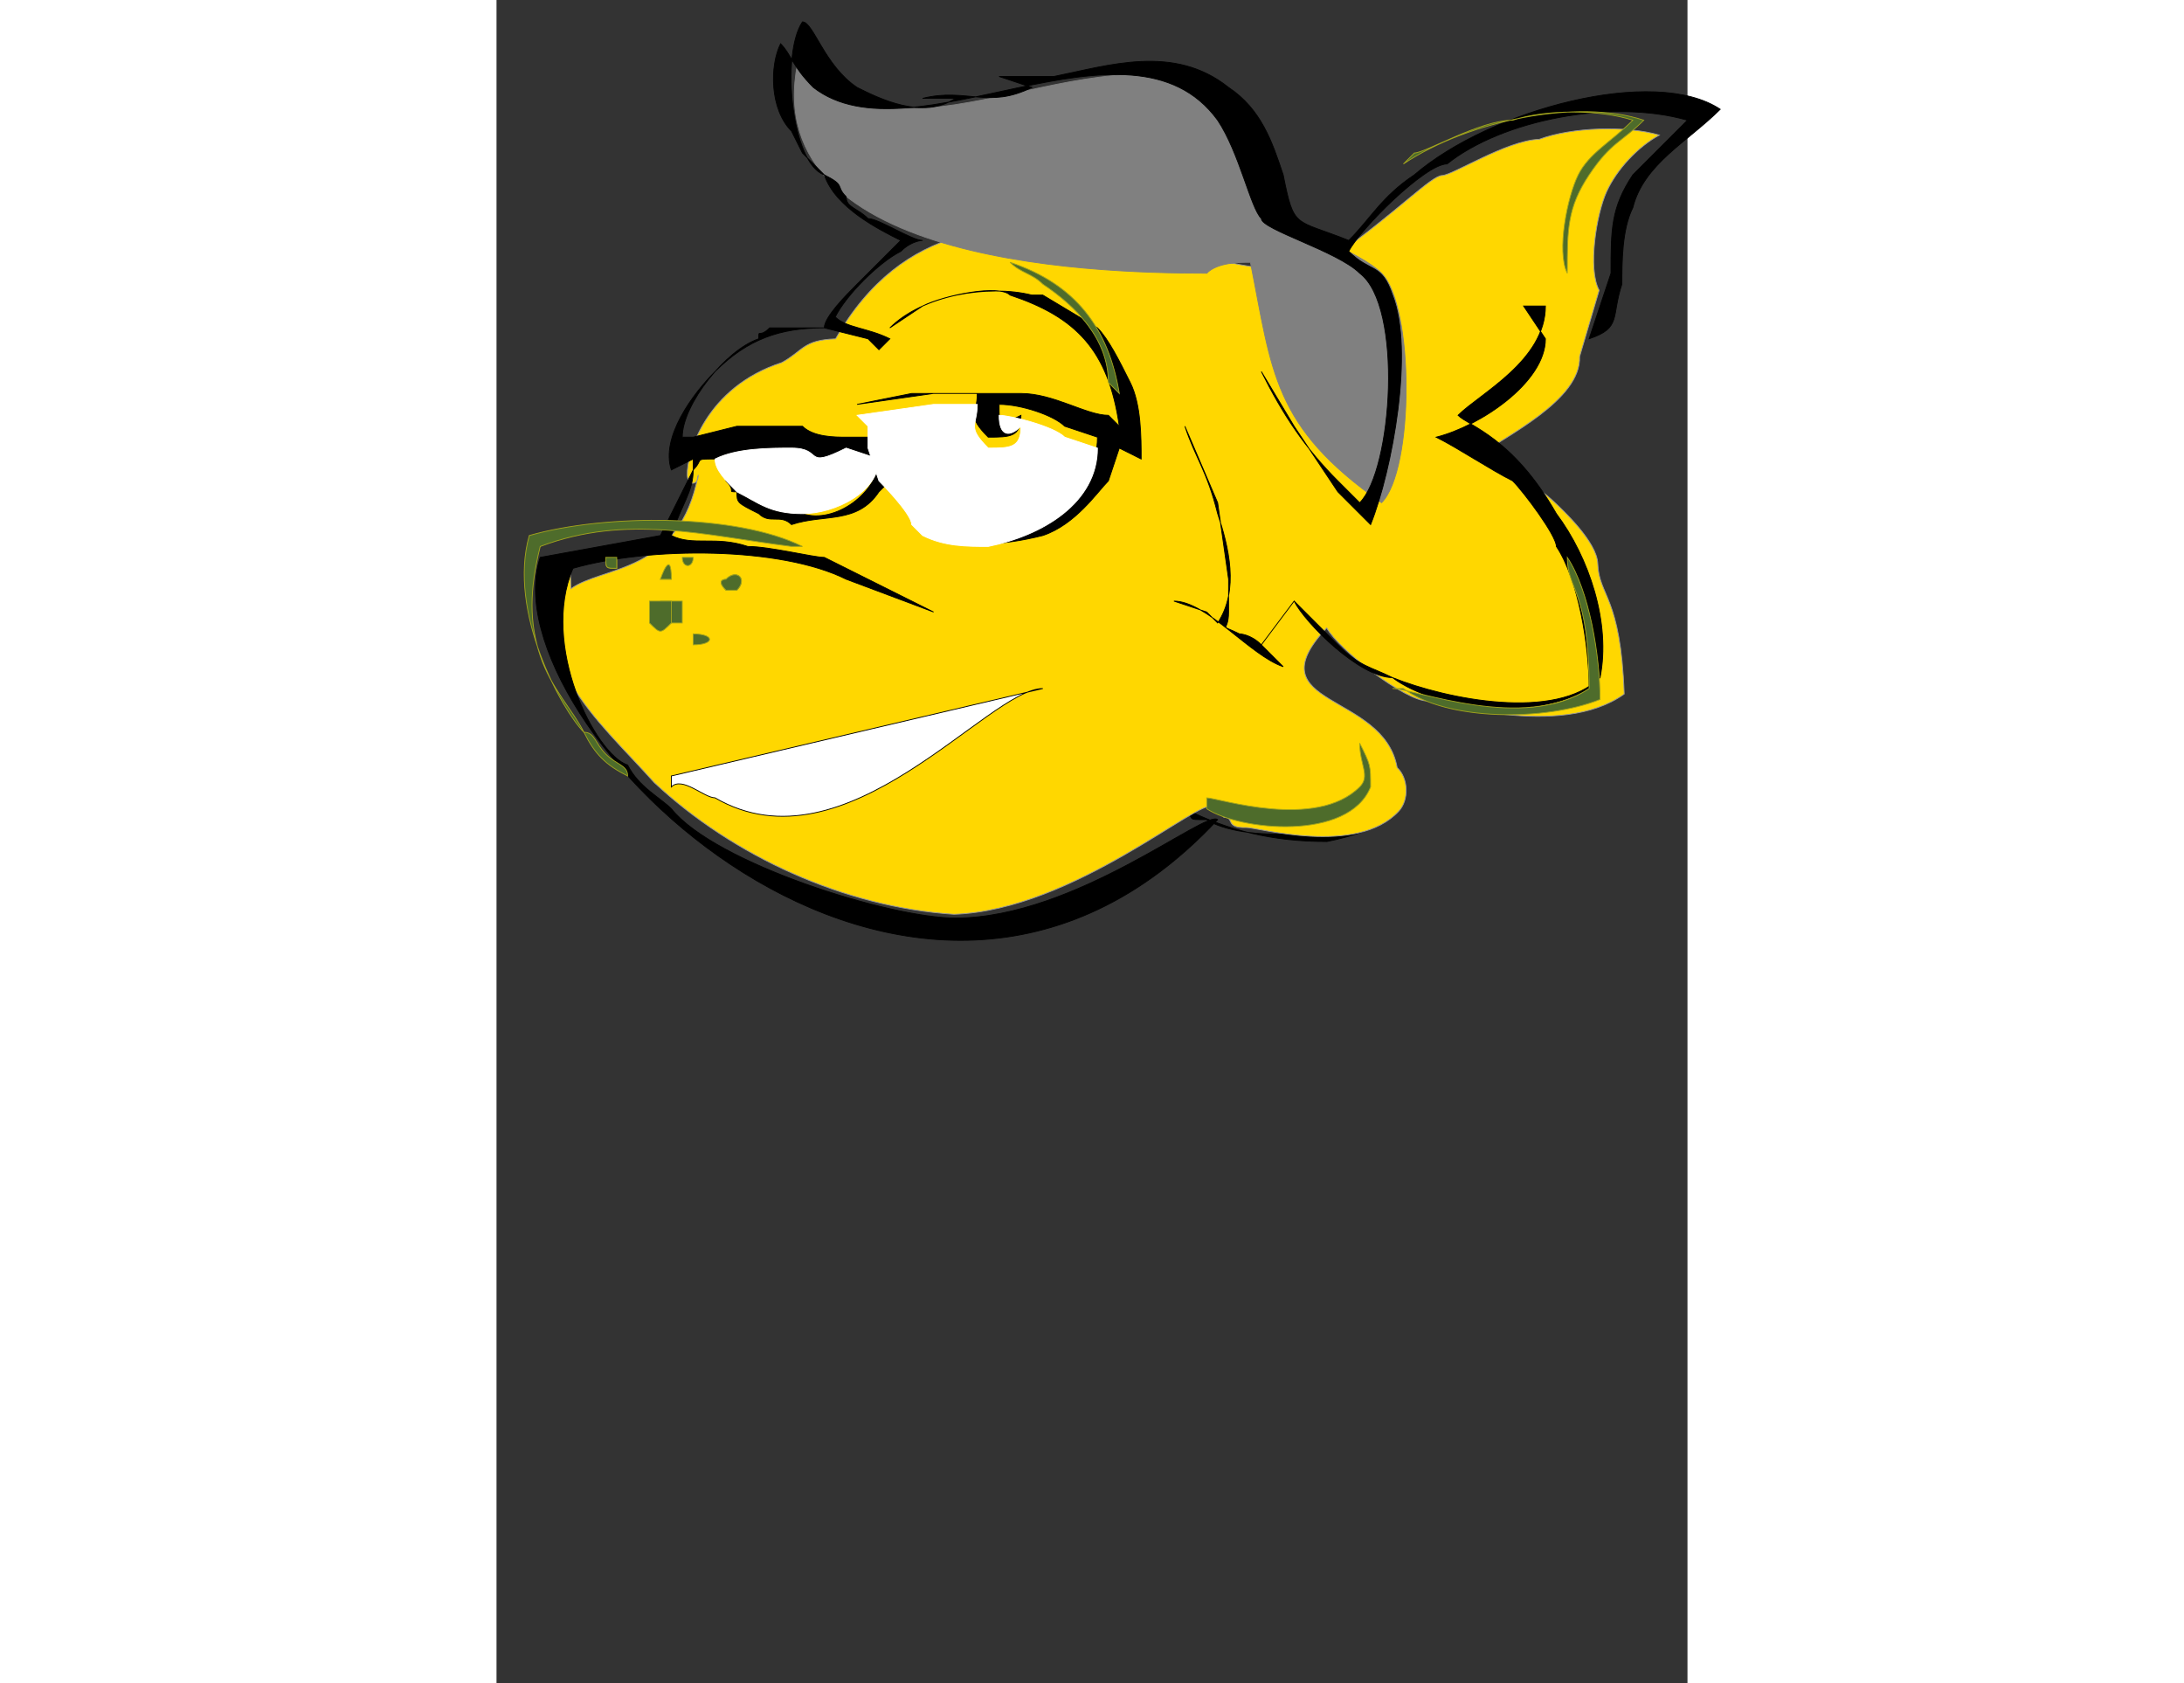 <?xml version="1.0" encoding="UTF-8"?>
<!DOCTYPE svg PUBLIC "-//W3C//DTD SVG 1.1//EN" "http://www.w3.org/Graphics/SVG/1.1/DTD/svg11.dtd">
<!-- Creator: CorelDRAW X6 -->
<svg xmlns="http://www.w3.org/2000/svg" xml:space="preserve" width="318px" height="245px" version="1.1" style="shape-rendering:geometricPrecision; text-rendering:geometricPrecision; image-rendering:optimizeQuality; fill-rule:evenodd; clip-rule:evenodd"
viewBox="0 0 109 154"
 xmlns:xlink="http://www.w3.org/1999/xlink">
 <rect x="0" y="0" width="109" height="154" fill="#333333" stroke="none"/>
 <defs>
  <style type="text/css">
   <![CDATA[
    .str0 {stroke:black;stroke-width:0.074}
    .str3 {stroke:gray;stroke-width:0.074}
    .str2 {stroke:#999999;stroke-width:0.074}
    .str1 {stroke:#A2A31C;stroke-width:0.074}
    .str4 {stroke:white;stroke-width:0.074}
    .fil0 {fill:black}
    .fil1 {fill:#4E6C2B}
    .fil3 {fill:gray}
    .fil2 {fill:gold}
    .fil4 {fill:white}
   ]]>
  </style>
 </defs>
 <g id="Layer_x00">
 <animateTransform attributeName="transform" begin = "0" type="translate" values = "0,-310" dur="1s"/>
 <g id="Layer_x002">
 <animateTransform attributeName="transform" begin = "2;" type="scale" values = "1;.95;1" dur="3s"  repeatCount="indefinite"/>
 <g id="Layer_x0020">

 <g id="Layer_x0020_1" transform="translate(0)">
   <animateTransform attributeName="transform" begin = "1;" type="translate" values = "0,-310;0,30;0,0" dur="1s"/>
   
  <path class="fil0 str0" d="M79 69c1,1 1,2 1,4 -2,4 -12,4 -15,2 -2,0 -1,0 -2,-1 4,2 8,3 13,3 5,-1 9,-3 4,-8 -1,-2 -5,-5 -7,-6 2,2 6,4 7,6z"/>
  <path class="fil1 str1" d="M18 58c2,0 2,1 0,1l0 -1z"/>
  <path class="fil1 str1" d="M63 55l3 1 1 1c-1,-1 -2,-2 -4,-1l0 0z"/>
  <path class="fil1 str1" d="M54 27l2 3c-1,-1 -1,-2 -2,-3z"/>
  <path class="fil2 str2" transform="translate(2,2) rotate(-2)" d="M3 50c-5,8 2,14 7,20 7,7 17,12 27,13 11,0 23,-10 24,-9l1 1c1,0 0,1 2,1 1,0 10,3 14,-1 1,-1 1,-3 0,-4 -1,-7 -13,-6 -6,-13 1,2 7,7 9,7 1,0 12,4 18,0 0,-9 -2,-9 -2,-12 0,-2 -3,-5 -4,-6 -2,-2 -5,-3 -7,-4 3,-2 10,-5 10,-9l0 0 2 -6c-1,-2 0,-7 1,-9 1,-2 3,-4 5,-5 -3,-1 -8,-1 -11,0 -3,0 -8,3 -9,3 -1,0 -4,3 -10,7 -8,6 -33,-15 -46,6 -3,0 -3,1 -5,2 -7,2 -9,8 -9,10 0,1 1,1 1,0 -2,9 -9,8 -12,10z"/>
  <path class="fil1 str1" d="M17 55c0,1 0,1 0,2 -1,0 -1,0 -2,0l0 -2 2 0z"/>
  <path class="fil1 str1" d="M21 54c-1,-1 0,-1 0,-1 1,-1 2,0 1,1 0,0 -1,0 -1,0z"/>
  <path class="fil1 str1" d="M16 53c-1,0 -1,0 -1,0 0,0 1,-2 1,0z"/>
  <path class="fil1 str1" d="M11 52c-1,0 -1,0 -1,-1 0,0 1,0 1,0l0 1z"/>
  <path class="fil3 str3" transform="translate(3,1)" d="M62 24c1,-1 3,-1 4,-1 2,10 2,15 12,22 3,-3 3,-18 0,-21 -2,-2 -8,-4 -9,-5 -1,-2 -1,-6 -4,-9 -8,-11 -28,4 -37,-3 -2,-2 -2,-3 -3,-4 -6,20 26,21 37,21z"/>
  <path class="fil0 str0" d="M96 31c0,4 -6,8 -10,9 2,1 5,3 7,4 1,1 4,5 4,6 2,3 3,9 3,13 -5,3 -14,2 -18,-1 -3,0 -8,-5 -9,-7l-3 4c-1,-1 -2,-1 -2,-1 -2,-1 -1,0 -1,-2 0,-1 0,-2 0,-3l-1 -7 -3 -7c1,3 2,4 3,8 1,3 2,7 0,10l-1 -1 -3 -1 0 0c3,0 7,5 10,6l-2 -2 3 -4c1,1 3,3 4,4 2,2 3,2 5,3 5,2 15,4 19,0 1,-5 -1,-11 -4,-15 -4,-7 -8,-8 -9,-9 2,-2 8,-5 8,-10l-2 0z"/>
  <path class="fil0 str0" d="M28 14l-1 -2c-2,-2 -2,-6 -1,-8 1,1 1,2 3,4 9,7 29,-8 37,3 2,3 3,8 4,9 0,1 7,3 9,5 4,3 3,18 0,21l-2 -2c-3,-3 -5,-6 -7,-10l3 5 4 6 3 3c2,-5 4,-16 2,-21 -1,-3 -2,-2 -4,-4 1,-2 7,-8 9,-8 5,-4 15,-6 22,-4 -2,2 -3,3 -5,5 -2,3 -2,5 -2,9l-2 6c3,-1 2,-2 3,-5 0,-2 0,-5 1,-7 1,-4 5,-6 8,-9 -6,-4 -21,0 -28,6 -3,2 -4,4 -6,6 -5,-2 -5,-1 -6,-6 -1,-3 -2,-6 -5,-8 -5,-4 -11,-2 -16,-1 -1,0 -5,0 -5,0l3 1c-4,2 -6,0 -10,1l3 0c-3,2 -7,0 -9,-1 -3,-2 -4,-6 -5,-6 -2,3 -1,13 2,14 1,3 5,5 7,6 0,0 -3,3 -4,4 -1,1 -3,3 -3,4 -4,0 -7,1 -10,4 -2,2 -5,6 -4,9l2 -1 0 1 -3 6 -11 2 0 0c-5,15 34,54 62,24 -1,-1 -13,9 -24,9 -6,0 -22,-5 -26,-10 -1,-1 -3,-2 -4,-4 -3,-1 -8,-11 -5,-18 7,-2 19,-2 25,1l8 3 -10 -5c-1,0 -5,-1 -7,-1 -3,-1 -5,0 -7,-1 1,-3 2,-4 2,-6 1,-1 0,-1 2,-1 1,1 1,1 1,2 1,1 0,1 1,1 -1,-1 -1,-2 -2,-3 2,-1 5,-1 7,-1 3,0 1,3 5,0l3 1c0,3 -4,6 -7,5 -3,0 -4,-1 -6,-2 0,1 0,1 2,2 1,1 2,0 3,1 3,-1 6,0 8,-3 1,-1 1,-1 2,-2l-1 -3c-1,1 0,1 -2,0 -1,0 -1,0 -2,0 -1,0 -3,0 -4,-1l-6 0 -4 1 -1 0c0,-3 4,-8 7,-9 0,-1 0,0 1,-1 0,0 1,0 2,0 1,0 2,0 3,0l4 1 1 1 1 -1c-2,-1 -4,-1 -5,-2 1,-2 4,-5 6,-6 1,-1 2,-1 2,-1 -1,0 -4,-2 -5,-2 -1,-1 -2,-1 -2,-2 -1,-1 0,-1 -2,-2z"/>
  <path class="fil0 str0" transform="translate(1,3)" d="M38 25c2,-1 7,-2 8,-1 6,2 9,5 10,12l-1 -1c-2,0 -5,-2 -8,-2 -2,0 -8,0 -10,0l-5 1 0 0 7 -1 4 0c0,2 -1,2 1,4 2,0 3,0 3,-2 -2,1 -2,1 -2,-1 2,0 5,1 6,2l3 1c0,5 -5,9 -10,9 -2,0 -4,0 -6,-1l-1 -1c1,1 1,1 2,2 3,1 6,1 10,0 3,-1 5,-4 6,-5l1 -3 2 1c0,-2 0,-5 -1,-7 -1,-2 -2,-4 -3,-5 0,0 -5,-3 -5,-3l-1 0c-4,-1 -10,0 -13,3l3 -2z">
	  <!--animateTransform attributeName = "transform" attributeType="XML" type = "scale" begin = "0" dur = "1.3s" repeatCount="indefinite" values = "1.1;1.1;1.1;1.1;1.1;1.2;1.1;1"/-->
  </path>
  <path class="fil4 str4" transform="translate(3,3)" d="M19 42l0 0c2,1 3,2 6,2 3,0 7,-2 7,-5l-3 -1c-4,2 -2,0 -5,0 -2,0 -5,0 -7,1 0,1 1,2 2,3z"/>
  <path class="fil4 str4" transform="translate(1,3)" d="M33 36l0 2 1 3c0,0 3,3 3,4l1 1c2,1 4,1 6,1 5,-1 10,-4 10,-9l-3 -1c-1,-1 -5,-2 -6,-2 0,2 1,2 2,1 0,2 -1,2 -3,2 -2,-2 -1,-2 -1,-4l-4 0 -7 1z">
  <!--animateTransform attributeName = "transform" attributeType="XML" type = "scale" begin = "0" dur = "1.3s" repeatCount="indefinite" values = "1.1;1.1;1.1;1.1;1.1;1.2;1.1;1"/-->
  </path>
  <path class="fil1 str1" d="M65 74c3,2 13,3 15,-2 0,-2 0,-2 -1,-4 0,2 1,3 0,4 -4,4 -13,1 -14,1z"/>
  <path class="fil1 str1" d="M83 63c4,3 13,3 18,1 0,-4 -1,-10 -3,-13 0,3 2,3 2,12 -6,4 -16,0 -18,0z"/>
  <path class="fil1 str1" d="M84 14c1,0 6,-3 9,-3 3,-1 8,-1 11,0 -2,2 -4,3 -5,5 -1,2 -2,7 -1,9 0,-4 0,-6 2,-9 2,-3 3,-3 5,-5 -6,-2 -16,0 -22,4z"/>
  <path class="fil1 str1" d="M8 67c-1,-2 -3,-4 -4,-7 -1,-3 -1,-6 0,-10 8,-3 15,-1 23,0l1 0c-6,-3 -18,-3 -25,-1 -2,7 3,16 5,18z"/>
  <path class="fil1 str1" d="M12 71c0,-1 -1,-1 -2,-2 -1,-1 -1,-2 -2,-2 1,2 2,3 4,4z"/>
  <path class="fil1 str1" d="M50 26c3,2 6,5 6,9l1 1c-1,-6 -4,-10 -10,-12 1,1 2,1 3,2z"/>
  <path class="fil1 str1" d="M17 51c0,1 1,1 1,0l-1 0z"/>
  <path class="fil1 str1" d="M15 53c1,0 0,0 1,0 0,-3 -1,0 -1,0z"/>
  <path class="fil1 str1" d="M18 59c2,0 2,-1 0,-1l0 1z"/>
  <path class="fil1 str1" d="M10 51c0,1 0,1 1,1l0 -1c-1,0 -1,0 -1,0z"/>
  <path class="fil1 str1" d="M21 53c0,0 -1,0 0,1 0,0 1,0 1,0 1,-1 0,-2 -1,-1z"/>
  <path class="fil1 str1" d="M14 55l0 2c1,1 1,1 2,0 0,-1 0,-1 0,-2l-2 0z"/>
  <path class="fil4 str0" d="M16 71l34 -8c-5,0 -18,17 -30,10 -1,0 -3,-2 -4,-1z">
	<animate attributeName = "d" begin = "0" dur = "1s" repeatCount="indefinite"
							values = "M16 71l24 0c-5,0 -8,8 -21,1 -1,0 -3,-2 -4,-1z;
							M16 71l24 0c-5,0 -8,8 -21,1 -1,0 -3,-2 -4,-1z;
							M16 71l24 0c-5,0 -8,8 -21,1 -1,0 -3,-2 -4,-1z;
							M16 71l34 -8c-5,0 -18,17 -30,10 -1,0 -3,-2 -4,-1z;
										M16 71l24 0c-5,0 -8,8 -21,1 -1,0 -3,-2 -4,-1z;
										M16 71l34 -8c-5,0 -18,17 -30,10 -1,0 -3,-2 -4,-1z;
										M16 71l24 0c-5,0 -8,8 -21,1 -1,0 -3,-2 -4,-1z
									"/>
		</path>	
 </g>
  </g>
   </g>
    </g>
</svg>
